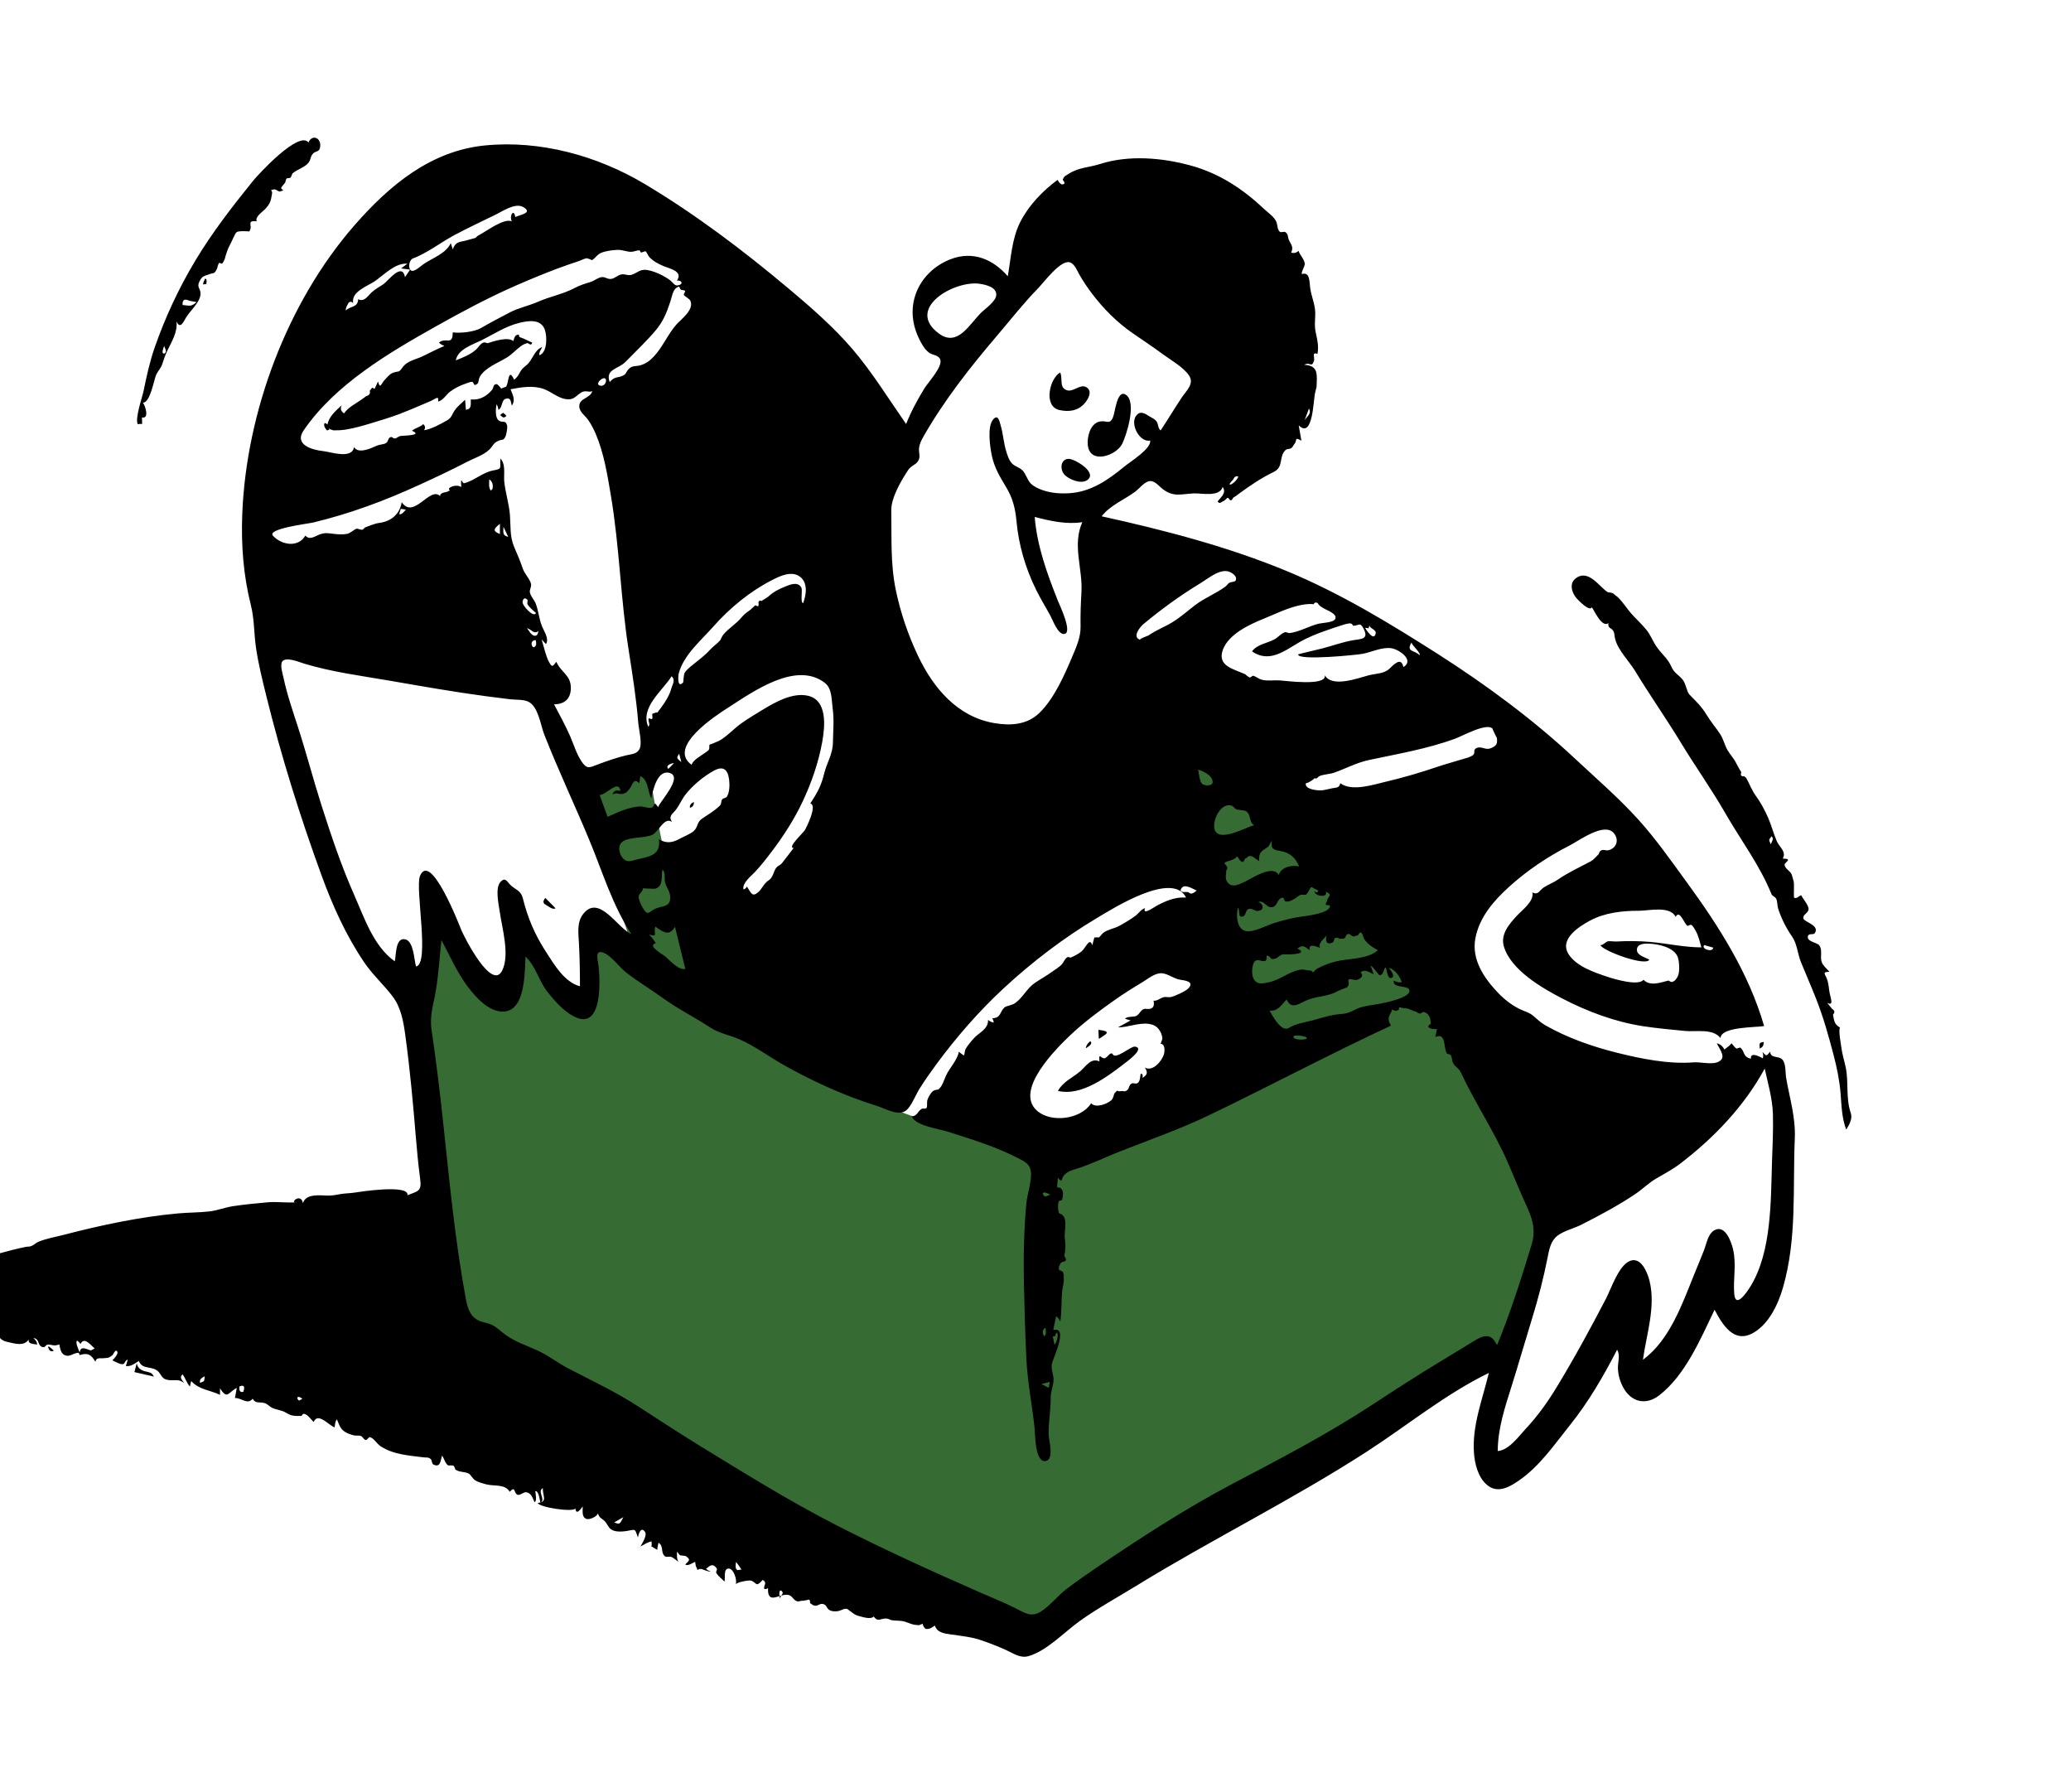 <svg width="720" height="623" viewBox="0 0 720 623" fill="none" xmlns="http://www.w3.org/2000/svg">
<path fill-rule="evenodd" clip-rule="evenodd" d="M142.839 341.574C146.639 370.446 150.439 399.318 154.24 428.191L157.308 451.506C157.696 454.448 157.33 460.252 158.806 462.885C159.327 463.814 160.697 464.256 161.705 464.803C165.172 466.689 168.64 468.575 172.108 470.461C201.44 486.414 230.773 502.367 260.104 518.32C288.254 533.63 316.405 548.941 344.555 564.25C347.468 565.835 352.18 569.969 355.325 568.88C358.314 567.845 361.369 565.291 364.083 563.681C369.293 560.588 374.502 557.496 379.712 554.402C411.235 535.688 442.758 516.973 474.282 498.259C487.288 490.538 500.293 482.817 513.3 475.095C516.858 472.982 520.417 470.87 523.976 468.757C525.837 467.652 526.078 467.691 526.811 465.816C529.55 458.804 530.818 450.773 532.756 443.498C534.892 435.481 537.028 427.464 539.163 419.447C540.115 415.869 539.669 415.408 538.115 411.954C535.042 405.119 531.968 398.285 528.895 391.451C522.073 376.281 515.252 361.112 508.429 345.942C505.671 339.808 499.026 335.492 494.242 330.98L419.964 260.926C418.077 259.146 416.19 257.367 414.304 255.587C413.993 266.282 411.907 277.779 414.967 288.11C419.989 305.065 425.01 322.02 430.03 338.975C432.458 347.171 434.884 355.365 437.311 363.56C437.762 365.083 440.507 371.12 439.774 372.46C439.367 373.202 435.899 373.953 435.148 374.242C431.922 375.485 428.695 376.729 425.468 377.973C416.479 381.437 407.489 384.902 398.5 388.366C390.414 391.482 382.329 394.598 374.243 397.714C371.501 398.771 368.281 400.727 365.386 400.564C362.795 400.418 359.85 399.12 357.343 398.466C352.937 397.316 348.529 396.166 344.123 395.016C335.466 392.757 326.809 390.499 318.152 388.24C308.413 385.698 300.189 378.235 291.86 372.71C277.543 363.214 263.227 353.719 248.911 344.223C245.634 342.049 245.622 340.809 244.316 336.84C241.381 327.92 238.445 319 235.51 310.08C233.943 305.318 232.016 300.535 230.832 295.659C228.88 287.612 227.722 279.281 226.175 271.145C225.709 268.69 225.243 266.235 224.777 263.78C218.781 266.245 212.786 268.71 206.789 271.175C205.921 271.532 201.686 272.597 201.31 273.472C201.071 274.026 202.331 276.536 202.511 277.076C207.482 291.991 212.453 306.906 217.425 321.821C218.989 326.513 220.552 331.204 222.116 335.896C218.38 329.947 214.643 323.998 210.905 318.049C207.97 328.054 205.033 338.059 202.097 348.064C195.157 339.952 188.217 331.84 181.276 323.728C178.874 331.84 176.472 339.952 174.069 348.064C166.596 338.059 159.122 328.054 151.648 318.049C150.76 323.27 149.871 328.491 148.982 333.712C148.714 335.288 148.767 339.809 147.732 341.057C146.879 342.084 144.424 341.574 142.839 341.574Z" fill="#366C34"/>
<path fill-rule="evenodd" clip-rule="evenodd" d="M616.048 403.984C615.628 417.575 615.919 435.218 608.577 447.167C607.392 449.096 603.378 455.103 602.929 449.818C602.49 444.63 603.75 439.492 602.502 434.243C601.834 431.435 599.588 425.301 595.748 427.837C593.791 429.131 593.276 432.323 592.51 434.338C591.378 437.319 590.109 440.253 588.917 443.211C584.753 453.539 580.438 465.863 571.182 472.698C572.394 463.792 575.695 454.283 573.476 445.281C572.72 442.214 570.428 436.611 566.482 438.409C562.637 440.16 560.145 447.975 558.33 451.455C552.828 462.007 547.201 472.359 541.007 482.516C537.891 487.625 534.526 492.294 530.45 496.664C527.901 499.398 524.723 504.018 520.705 504.425C520.705 496.635 523.235 489.109 525.546 481.773C528.031 473.885 530.296 465.93 532.735 458.027C534.851 451.172 536.588 444.369 537.996 437.339C538.58 434.432 539.041 431.421 541.488 429.543C543.687 427.856 547.16 427.053 549.612 425.813C556.051 422.554 562.672 419.038 568.653 414.988C571.109 413.325 573.223 411.177 575.795 409.685C578.725 407.986 581.46 406.556 584.171 404.485C595.867 395.548 606.411 384.554 613.516 371.468C614.669 376.726 616.197 381.863 616.366 387.282C616.538 392.839 616.221 398.431 616.048 403.984ZM519.787 466.454C517.917 463.254 515.067 464.564 512.555 466.107C508.659 468.501 504.752 470.878 500.835 473.242C492.865 478.052 485.042 483.114 477.255 488.221C461.404 498.615 445 507.122 428.288 515.921C412.137 524.423 396.623 534.541 381.49 544.768C377.853 547.226 374.241 549.742 370.749 552.407C367.649 554.774 365.17 558.096 361.907 560.203C358.508 562.397 356.172 560.617 352.922 558.999C348.857 556.976 344.621 555.281 340.466 553.456C323.698 546.092 306.883 538.448 290.572 530.09C274.359 521.783 258.998 512.211 243.463 502.705C236.065 498.177 228.793 493.363 221.495 488.669C213.729 483.675 205.689 479.933 197.543 475.687C193.938 473.807 190.745 471.256 187.043 469.548C183.152 467.752 179.04 466.464 175.555 463.874C173.993 462.713 172.675 461.325 170.889 460.503C169.423 459.829 167.759 459.715 166.311 458.999C163.366 457.542 162.523 454.585 161.953 451.51C158.284 431.768 156.334 411.479 154.208 391.517C153.013 380.292 151.68 369.11 150.029 357.944C149.284 352.91 150.782 349.009 151.568 344.112C152.486 338.392 152.848 332.553 153.463 326.794C156.366 332.24 158.875 337.956 162.568 342.926C165.289 346.589 169.939 351.783 174.951 351.66C182.741 351.47 182.385 337.935 182.698 332.562C186.247 335.771 187.323 340.997 190.268 344.724C192.957 348.126 196.617 352.347 200.746 353.871C209.441 357.079 208.604 340.729 208.126 336.093C207.886 333.767 206.59 330.087 209.666 331.148C212.498 332.124 215.254 336.173 217.635 338.03C221.75 341.24 226.264 343.909 230.486 346.973C235.724 350.776 241.376 353.524 246.716 357.066C250.056 359.282 253.7 359.779 257.341 361.408C262.676 363.795 267.388 367.353 272.466 370.215C282.521 375.879 293.676 380.959 304.675 384.374C308.234 385.479 312.976 388.594 315.675 385.393C317.338 383.424 318.43 380.415 319.841 378.207C321.626 375.411 323.521 372.69 325.49 370.023C332.487 360.548 340.252 351.6 348.876 343.608C358.909 334.311 369.879 325.945 381.614 318.976C386.656 315.982 407.708 302.563 412.336 312.007C408.533 311.767 405.237 313.176 401.985 314.941C401.192 315.371 397.099 318.332 398.057 315.723C396.867 315.948 395.825 317.519 394.925 318.217C393.369 319.424 391.009 320.818 389.207 321.817C387.426 322.804 385.226 323.046 383.602 324.243C383.01 324.681 382.65 325.39 382.085 325.863L380.464 325.876C380.222 326.785 379.979 327.693 379.736 328.603C378.82 325.628 377.513 329.497 375.983 330.753C375.063 331.509 373.606 332.286 372.523 332.774C371.713 333.138 371.588 332.291 370.802 332.935C370.104 333.507 369.658 334.767 368.907 335.484C367.986 336.362 366.806 337.044 365.779 337.794C363.81 339.23 361.728 340.357 359.734 341.718C357.052 343.55 355.645 346.7 353.041 348.615C351.807 349.522 349.89 349.628 349.222 350.209C347.548 351.668 348.1 353.877 344.977 353.975C345.261 354.435 345.432 354.935 345.49 355.475C344.746 355.345 344.085 355.032 343.506 354.537C343.635 357.692 340.572 358.819 338.736 360.762C337.678 361.881 336.359 363.456 335.612 364.803C335.488 365.029 335.251 366.827 335.2 366.852C334.917 366.989 333.191 365.454 333.354 365.582C332.873 368.498 330.088 371.254 328.868 373.953C328.226 375.375 327.573 377.661 326.307 378.661C325.963 378.933 324.904 378.649 324.028 379.594C323.386 380.287 322.645 381.568 322.384 382.487C322.211 383.101 322.42 384.689 322.17 385.057C321.712 385.731 320.999 385.054 320.281 385.552C318.955 386.472 318.922 387.909 316.981 388.099C318.319 391.39 326.394 392.405 329.329 393.341C337.629 395.987 346.336 398.63 354.095 402.683C356.102 403.731 358.001 404.595 358.356 407.01C358.852 410.37 357.161 414.838 356.839 418.232C355.965 427.398 355.786 436.834 355.969 446.038C356.142 454.757 356.421 463.558 356.822 472.266C357.193 480.34 358.801 488.254 359.668 496.271C359.906 498.472 359.747 508.394 363.482 507.895C366.6 507.478 364.631 500.7 364.573 498.757C364.442 494.457 365.336 490.067 365.298 485.729C365.281 483.643 366.181 481.846 366.267 479.851C366.353 477.879 365.385 476.32 365.675 474.276C365.954 472.315 371.678 461.032 366.181 462.354C366.503 460.741 366.784 459.115 367.21 457.526C367.797 458.061 368.271 458.687 368.629 459.4C369.118 455.935 368.955 452.476 369.258 449.009C369.394 447.438 370.023 445.717 369.808 444.134C369.849 443.477 369.767 442.833 369.562 442.202C369.224 441.84 368.805 441.649 368.307 441.63C368.046 440.763 367.978 440.525 368.443 439.674C368.642 439.097 369.038 438.737 369.63 438.594C370.757 438.458 370.886 437.802 370.016 436.625C370.47 434.302 370.528 432.835 370.201 430.517C369.925 428.569 370.938 424.798 369.906 423.064C368.701 421.036 368.102 423.003 367.877 420.193C367.829 419.598 367.791 418.359 368.027 417.766C368.286 417.12 369.063 417.384 369.163 417.155C369.838 415.593 369.883 412.519 367.494 412.786C367.588 411.67 367.681 410.555 367.774 409.439C369.5 411.452 368.897 409.749 369.875 408.63C371.194 407.123 372.483 406.863 374.367 406.267C379.389 404.68 384.227 402.293 389.134 400.356C399.525 396.253 410.109 392.591 420.196 387.743C441.411 377.546 462.205 366.478 483.55 356.55C482.025 353.683 482.973 353.544 484.088 350.852C485.575 351.899 485.262 351.169 486.321 351.105C486.225 350.207 486.5 349.936 487.147 350.292C487.662 350.452 488.19 350.508 488.731 350.461C490.053 350.691 491.132 351.427 492.333 351.707C492.727 352.002 493.161 352.222 493.633 352.371C494.057 352.273 494.419 352.06 494.719 351.732C496.663 352.098 497.318 353.581 497.404 355.729C497.418 356.103 496.289 356.486 496.613 356.988C497.177 357.866 498.697 357.657 499.567 357.769C499.376 358.68 499.186 359.591 498.996 360.502C502.812 358.719 501.816 364.302 502.973 366.136C503.296 366.648 504.014 366.239 504.388 366.832C504.875 367.606 504.729 368.702 505.144 369.473C506.084 371.216 507.024 371.004 507.96 373C512.852 383.424 519.36 393.134 524.055 403.781C526.291 408.849 528.308 414.003 530.642 419.026C532.79 423.649 534.017 427.58 532.486 432.628C528.935 444.339 525.138 456.263 520.485 467.576C520.253 467.202 520.02 466.828 519.787 466.454ZM272.111 553.87C271.778 554.444 271.445 555.019 271.112 555.594C270.372 551.282 272.343 553.282 272.111 553.87ZM256.45 545.797C255.382 545.473 255.843 543.707 255.878 542.952C256.553 543.805 257.215 544.673 257.777 545.61C257.334 545.672 256.892 545.735 256.45 545.797ZM213.525 529.223C214.646 528.586 215.453 528.128 216.724 527.406C215.432 529.957 215.432 529.957 213.525 529.223ZM145.996 304.572C144.283 308.831 149.506 335.126 144.644 335.985C143.946 333.677 143.859 327.322 140.972 326.563C137.39 325.622 137.743 332.164 137.254 334.187C129.901 329.004 126.634 318.996 123.121 311.064C118.643 300.954 115.12 290.438 111.755 279.904C108.878 270.897 106.498 261.732 103.591 252.74C101.764 247.092 99.795 241.431 98.567 235.61C98.3 234.345 97.25 231.138 98.142 229.936C99.439 228.188 104.106 230.19 105.61 230.649C115.366 233.623 125.486 234.903 135.509 236.631C146.646 238.549 157.757 240.533 168.961 242.02C171.761 242.392 174.562 242.744 177.364 243.086C179.182 243.309 181.934 243.086 183.66 243.912C187.155 245.582 187.899 251.975 189.197 255.291C194.039 267.663 199.738 279.645 204.837 291.905C209.43 302.949 212.912 314.7 219.514 324.756C214.59 322.545 208.35 310.854 202.848 317.592C200.482 320.49 201.079 324.308 201.268 327.775C201.542 332.789 201.627 337.839 201.627 342.86C196.243 341.443 192.625 335.251 189.798 330.865C185.937 324.875 183.505 319.229 181.795 312.362C181.054 309.388 179.091 309.314 177.346 307.534C176.225 306.391 175.661 304.849 174.053 306.513C172.032 308.604 173.377 314.395 173.726 316.865C174.554 322.74 177.273 331.783 174.631 337.304C171.064 344.755 161.507 326.007 160.387 323.299C159.818 321.921 149.649 295.488 145.996 304.572ZM139.319 176.881C139.921 176.975 140.523 177.068 141.125 177.161C140.64 177.595 139.63 179.117 138.805 178.715C138.977 178.104 139.148 177.493 139.319 176.881ZM171.214 169.948C171.026 170.158 170.836 170.367 170.647 170.577C169.784 169.484 170.09 167.89 170.09 166.625C171.231 167.324 171.51 168.721 171.214 169.948ZM173.792 182.08V185.654C171.401 184.605 171.354 184.063 173.792 182.08ZM176.696 186.625C175.021 186.159 174.82 185.783 175.056 183.175C175.75 184.636 176.207 185.599 176.696 186.625ZM186.339 213.094C185.636 214.924 181.532 210.563 181.683 209.258C181.826 208.013 182.457 207.641 183.326 208.442C183.614 208.707 183.187 209.665 183.37 209.998C184.033 211.201 185.367 212.186 186.339 213.094ZM186.384 224.12C185.356 226.72 183.523 222.625 186.21 222.513C186.386 223.036 186.444 223.571 186.384 224.12ZM184.39 220.019C183.992 219.481 183.605 218.936 183.229 218.381C184.613 218.664 185.712 220.707 187.172 219.344C186.999 221.422 185.541 221.48 184.39 220.019ZM94.906 186.238C92.681 183.777 107.192 182.05 108.942 181.628C121.646 178.559 133.64 174.118 145.518 168.669C151.184 166.07 156.822 163.44 162.355 160.558C164.745 159.315 168.02 158.26 170.016 156.393C171.44 155.06 171.383 154.052 173.235 153.258C174.807 152.585 174.885 153.22 175.605 152.003C176.038 151.273 176.527 148.598 176.274 147.806C175.584 145.646 174.565 147.397 173.134 145.909C172.103 144.836 172.353 141.784 172.634 140.52C172.999 141.122 173.209 141.776 173.265 142.48C174.818 141.704 174.192 139.041 175.89 138.605C177.68 138.146 177.495 139.558 177.962 141.002C179.314 138.99 178.23 137.274 177.498 135.31C181.219 134.604 185.218 133.92 188.906 135.174C191.573 136.08 193.857 138.309 196.673 138.74C199.431 139.161 199.961 137.836 201.994 136.492C203.644 135.401 205.062 136.686 205.911 135.861C205.388 138.644 200.885 138.263 201.439 141.74C201.689 143.305 203.582 144.711 204.444 145.928C205.525 147.457 206.388 149.146 207.125 150.869C209.991 157.567 211.216 165.341 212.419 172.505C215.386 190.187 215.762 208.219 218.553 225.958C219.883 234.407 221.217 242.862 221.908 251.394C222.081 253.527 223.367 258.366 222.315 260.418C221.425 262.151 219.445 262.156 217.708 262.575C214.308 263.394 211.115 264.506 207.853 265.738C204.93 266.842 204.08 267.52 202.203 264.733C200.388 262.037 199.49 258.823 198.191 255.867C196.537 252.1 194.538 248.466 192.619 244.833C196.389 244.833 198.558 242.772 198.458 238.892C198.349 234.594 194.86 233.574 193.422 230.042C192.023 231.883 191.905 231.935 190.908 230.187C189.768 228.189 188.998 224.533 188.301 222.267C188.8 222.806 189.298 223.346 189.797 223.884C191.055 222.131 189.085 219.366 188.426 217.714C187.409 215.164 187.229 212.407 186.264 209.864C185.738 208.476 184.519 207.383 184.221 205.935C184.021 204.966 184.82 204.043 184.631 203.059C184.301 201.346 182.388 199.508 181.793 197.766C180.877 195.085 179.884 192.726 178.748 190.114C177.211 186.58 177.569 182.871 177.288 179.11C176.996 175.209 175.763 171.478 175.327 167.595C175.026 164.912 175.969 161.534 173.965 159.385C173.73 162.957 174.741 162.902 171.428 163.544C167.657 164.275 164.921 167.122 161.355 167.971C160.62 168.146 160.084 164.893 160.371 169.331C158.661 168.051 155.01 169.64 156.372 170.399C155.34 171.518 153.307 170.744 152.967 172.42C149.459 168.965 143.833 180.725 139.656 174.59C138.966 178.748 135.994 181.206 132.005 181.756C129.999 182.032 128.763 182.709 126.982 183.318C126.621 183.441 126.488 183.967 126.061 184.109C125.407 184.325 124.448 183.673 123.977 183.8C123.019 184.058 121.953 185.336 120.615 185.589C119.08 185.881 117.407 185.747 115.871 185.567C113.951 185.341 113.106 185.111 111.225 185.752C109.534 186.328 107.723 187.944 106.153 186.185C103.688 190.506 97.809 189.45 94.906 186.238ZM208.893 134.091C207.027 133.865 208.323 132.239 209.187 131.751C211.535 130.426 210.908 134.336 208.893 134.091ZM105.576 149.598C116.527 133.593 135.259 122.597 151.741 113.344C160.743 108.29 169.932 103.392 179.385 99.255C184.085 97.2 188.839 95.224 193.638 93.418C196.2 92.453 198.794 91.576 201.389 90.704C202.107 90.463 203.412 89.723 204.163 89.795C204.034 89.782 206.03 90.332 205.638 90.505C206.924 89.938 207.535 88.459 209.047 87.868C210.747 87.203 212.911 86.927 214.731 86.868C216.342 86.814 217.736 87.488 219.27 87.541C220.278 87.575 221.135 87.09 222.122 87.018C222.628 86.983 222.583 87.748 222.887 87.793C223.019 87.812 224.365 87.301 224.377 87.31C224.868 87.628 225.302 88.873 225.744 89.359C227.014 90.752 228.879 91.723 230.572 92.457C232.634 93.349 237.662 94.246 235.331 97.548C236.987 97.307 237.757 98.822 235.685 99.206C234.562 99.414 234.082 98.373 233.249 97.662C231.323 96.023 226.648 93.69 223.874 93.796C222.313 93.855 221.107 95.055 219.668 95.49C218.252 95.919 217.55 95.254 216.307 95.36C214.855 95.482 213.919 96.728 212.535 96.949C211.238 97.157 210.516 96.261 209.357 96.324C207.98 96.397 206.646 97.609 205.331 98.017C203.239 98.664 201.703 99.105 199.661 100.178C195.704 102.259 191.284 103.049 187.206 104.84C183.945 106.272 180.248 107.026 177.231 108.609C173.875 110.369 170.505 112.122 167.219 114.034C164.846 115.415 160.02 115.89 157.403 115.539C157.366 120.421 154.994 116.999 152.603 119.137C153.169 119.642 153.811 120.014 154.528 120.251C151.937 121.3 149.543 122.604 147.033 123.809C144.439 125.055 141.672 125.329 139.968 127.685C138.398 129.857 138.93 128.737 136.588 129.592C135.513 129.984 134.579 131.182 133.804 131.985C132.473 133.368 132.179 135.461 131.419 132.62C131.197 132.966 130.324 135.172 130.154 135.228C129.202 134.204 129.065 135.418 128.533 135.852C128.813 136.795 128.413 137.413 127.332 137.706C126.785 138.118 126.231 138.522 125.671 138.917C123.64 140.344 121.055 141.568 119.625 143.694C118.57 143.064 118.179 141.976 118.822 140.866C116.806 142.748 114.401 144.681 113.856 147.578C113.605 147.333 113.313 147.156 112.982 147.047C112.163 147.607 113.229 149.275 113.748 149.65C116.011 148.759 113.183 149.082 114.703 149.226C115.137 149.266 115.582 149.595 116.06 149.601C117.462 149.619 118.779 149.551 120.169 149.335C123.235 148.856 126.247 147.964 129.215 147.071C132.447 146.097 135.68 145.125 138.84 143.931C141.443 142.948 144.002 141.852 146.561 140.76C147.583 140.324 148.604 139.882 149.627 139.448C151.57 138.626 152.595 137.274 152.324 139.59C153.872 139.329 155.213 137.113 156.402 136.209C158.074 134.937 159.954 133.989 161.935 133.34C162.737 133.077 163.327 132.743 164.156 132.741C164.563 132.74 164.807 133.902 165.063 133.838C166.841 133.402 166.03 132.404 166.829 130.967C168.577 127.825 173.286 126.087 176.178 124.303C178.013 123.169 179.316 121.645 181.01 120.39C181.803 119.804 182.379 119.544 183.209 119.296C183.845 119.105 184.625 120.585 185.038 119.098C183.558 118.486 182.339 117.73 180.916 117.283C179.909 116.966 181.117 115.882 179.522 116.527C178.881 116.787 178.661 118.043 178.425 118.568C176.644 116.956 171.634 118.627 169.52 119.302C169.374 119.348 168.722 118.999 168.414 119.02C167.194 119.103 166.344 120.767 165.541 121.484C163.405 123.389 161.089 124.186 158.459 125.274C159.159 121.4 164.302 119.813 167.304 118.33C171.692 116.161 175.778 113.392 180.583 112.226C183.783 111.448 188.023 110.822 189.405 114.591C190.232 116.85 190.336 122.463 187.538 123.505C187.242 122.451 188.189 121.549 188.474 120.634C185.688 121.712 185.229 125.102 183.113 126.871C181.924 127.865 181.499 128.183 180.924 129.144C180.353 130.098 180.079 130.988 178.741 132.003C176.554 127.297 176.924 133.743 175.815 134.551C176.261 134.226 174.008 135.176 174.277 135.075C174.172 135.114 173.191 133.503 172.554 133.537C171.395 133.599 171.618 134.891 171.06 135.542C169.168 137.743 166.723 139.187 163.677 138.841C163.606 140.407 164.083 142.279 161.972 142.422L161.695 138.949C160.546 140.127 159.033 141.245 158.098 142.609C157.033 144.161 157.147 145.116 155.381 146.151C153.536 147.232 149.611 149.362 147.415 149.546C147.958 148.766 147.862 148.061 147.129 147.433C146.024 148.587 144.394 148.7 143.218 149.742C147.299 151.469 140.083 151.38 139.168 151.575C138.555 151.707 138.02 152.272 137.4 152.399C136.576 152.569 136.469 151.691 135.76 151.969C134.722 152.377 135.143 153.526 134.057 154.104C133.277 154.519 131.955 154.513 131.074 154.907C128.977 155.848 124.51 157.932 123.092 155.405C122.374 159.741 115.038 157.102 112.323 156.81C108.604 156.41 102.126 154.641 105.576 149.598ZM121.196 105.227C121.722 104.772 122.249 104.805 122.776 105.328C122.042 101.403 127.716 99.498 130.191 97.829C133.474 95.616 137.339 91.323 141.635 91.662C140.902 92.212 140.171 92.762 139.439 93.312C140.484 93.45 141.529 93.587 142.572 93.724C141.983 94.6 141.394 95.475 140.804 96.35C139.84 90.967 134.809 97.763 133.353 98.754C131.887 99.751 130.425 100.494 129.122 101.71C127.831 102.915 126.666 105.084 124.532 104C124.337 107.074 121.897 106.24 120.21 107.943C120.14 106.875 120.744 106.12 121.196 105.227ZM143.485 89.88C148.678 87.91 153.199 84.267 158.093 81.664C162.767 79.178 167.536 76.946 172.287 74.626C174.698 73.449 179.113 70.406 181.869 71.957C185.587 74.051 180.468 74.727 179.139 75.452C178.647 72.227 176.925 75.149 177.954 76.943C175.117 75.702 168.929 80.558 166.222 81.897C165.61 82.201 165.884 82.376 165.188 82.733C165.016 82.82 163.24 83.23 162.732 83.403C160.184 84.267 158.504 83.581 157.407 86.696C157.177 85.963 156.947 85.229 156.717 84.495C155.122 88.123 150.273 89.712 147.173 91.857C146.373 92.41 144.091 94.556 143.077 94.112C141.666 93.494 142.233 90.355 143.485 89.88ZM237.166 100.82C239.358 100.967 237.244 102.003 237.847 102.687C237.779 102.61 239.167 103.81 238.985 103.481C239.23 103.924 239.819 103.907 240.12 104.808C241.157 107.904 236.629 111.104 235.102 112.861C232.132 116.278 230.416 120.606 227.322 123.914C225.925 125.408 224.534 126.44 222.597 126.997C221.242 127.388 219.807 126.97 218.561 128.29C217.558 129.354 217.785 129.958 216.676 130.524C214.722 131.521 213.862 130.646 211.961 132.801C210.325 128.295 215.025 128.303 217.478 125.785C220.864 122.309 224.574 118.802 227.749 115.083C230.569 111.779 231.699 108.883 233.038 104.869C233.46 103.603 233.92 100.89 235.083 100.096C236.895 98.859 235.808 100.728 237.166 100.82ZM247.948 217.86C253.698 211.344 260.831 205.494 268.564 201.569C271.327 200.166 275.262 198.324 278.126 200.485C280.935 202.602 280.33 206.826 279.198 209.699C278.113 209.267 279.137 205.229 278.574 204.232C277.346 202.054 274.695 203.21 272.892 203.94C270.78 204.795 268.895 205.74 267.222 207.291C266.543 207.92 265.243 208.484 264.808 208.916C264.155 208.641 263.77 208.842 263.654 209.517C263.789 209.93 263.773 210.337 263.605 210.738C263.51 210.866 262.66 210.343 262.54 210.448C261.989 210.926 261.473 211.488 260.931 211.931C259.842 212.823 258.917 213.245 257.915 214.488C255.98 216.89 253.421 218.297 251.478 220.585C251.039 221.103 250.513 222.429 250.414 222.545C249.432 223.707 247.975 224.626 246.867 225.856C244.95 227.98 242.904 229.406 240.693 231.228C239.741 232.012 238.631 232.856 237.997 233.947C237.709 234.444 237.546 237.169 237.536 237.181C235.367 239.588 235.789 234.749 235.953 234.142C237.714 227.613 243.667 222.711 247.948 217.86ZM236.111 262.011C236.381 263.036 236.603 263.884 236.877 264.925C235.158 263.496 235.158 263.496 236.111 262.011ZM234.254 265.369C233.623 266.014 232.987 266.655 232.348 267.292C230.941 265.785 234.512 265.111 234.254 265.369ZM233.361 239.442C232.689 242.198 230.226 245.539 228.534 247.715C228.72 247.475 227.089 247.958 226.903 248.067C226.3 248.421 227.744 250.713 225.655 249.689C224.913 250.114 226.373 251.845 225.366 252.62C222.454 245.899 230.404 240.076 233.482 235.087C234.988 236.487 233.739 237.896 233.361 239.442ZM214.449 275.778C216.572 276.332 217.677 275.984 219.11 273.871C219.972 272.603 220.286 270.356 222.257 272.254L222.605 269.813C225.418 270.982 225.181 275.207 226.411 277.548C227.009 274.899 228.425 267.5 232.763 268.687C237.633 270.02 229.528 278.503 228.775 280.582C227.12 277.979 227.771 280.4 226.508 280.766C225.425 281.082 223.732 280.274 222.416 280.347C218.41 280.568 214.891 282.393 211.233 283.938C210.306 281.408 209.38 278.878 208.454 276.348C210.608 276.516 215.062 270.708 215.695 274.929C214.097 274.648 213.647 274.719 212.869 276.192C213.366 275.937 213.893 275.799 214.449 275.778ZM223.441 308.803C223.434 308.783 227.584 309.042 227.954 308.905C230.793 307.855 229.744 304.592 230.324 302.286C231.495 303.376 230.874 305.366 231.235 306.777C231.659 308.435 232.886 309.848 232.999 311.621C233.258 315.628 230.013 314.739 227.553 316.035C225.451 317.143 225.217 318.537 223.442 315.551C222.962 314.743 221.929 312.638 222.034 311.604C222.138 310.58 223.739 309.729 223.441 308.803ZM226.785 326.14L225.637 324.838C229.056 325.898 227.04 324.304 227.826 322.125C230.451 323.895 232.591 325.714 234.668 322.17L238.255 336.828C235.845 337.403 232.737 333.631 231.084 332.336C230.129 331.587 224.832 328.703 228.013 327.863C227.603 327.289 227.194 326.714 226.785 326.14ZM250.203 280.111C248.211 282.03 246.205 283.104 244.037 284.612C242.135 285.935 242.79 287.455 241.141 288.931C240.046 289.913 237.48 290.912 236.127 291.661C233.718 292.994 231.56 293.248 229.081 291.756C229.756 297.257 226.037 297.687 221.407 298.777C219.2 299.297 217.893 300.091 216.302 298.043C215.212 296.641 214.785 294.103 216.141 292.82C218.294 290.782 224.031 291.486 226.793 290.204C228.89 289.232 231.026 283.756 233.612 285.749C232.277 283.595 233.832 283.015 234.992 281.479C236.263 279.796 237.043 277.828 238.358 276.159C240.857 272.985 244.693 269.793 248.241 267.88C251.363 266.197 253.002 267.388 253.47 270.923C253.705 272.701 253.696 275.348 252.714 276.925C252.401 277.428 251.367 277.434 251.054 277.906C250.509 278.731 251.009 279.334 250.203 280.111ZM286.841 237.448C289.332 239.401 289.089 243.506 289.482 246.301C290.035 250.241 289.634 254.054 289.575 258.067C289.512 262.271 287.476 265.01 286.517 268.951C285.452 273.334 284.077 275.656 281.688 279.335C284.279 279.748 280.423 287.587 279.787 288.602C279.096 289.703 273.53 294.78 275.917 294.78C274.6 296.539 273.167 298.343 271.855 300.053C271.338 300.727 270.433 300.991 270.026 301.467C269.197 302.433 269.147 303.294 268.553 304.422C267.653 306.133 267.356 305.676 266.172 306.917C265.354 307.774 264.818 308.906 264.015 309.728C261.426 312.375 261.096 310.206 259.649 308.168C259.428 308.714 259.034 309.056 258.468 309.195C258.014 306.888 261.134 304.557 262.446 303.156C264.594 300.858 266.558 298.327 268.457 295.815C272.525 290.432 276.181 284.713 279.065 278.587C282.134 272.067 284.585 265.011 285.858 257.899C286.829 252.478 287.751 243.178 280.6 241.799C275.399 240.796 269.666 243.997 265.378 246.589C262.765 248.168 260.138 249.737 257.649 251.513C254.947 253.439 252.612 256.164 249.68 257.71C251.284 256.865 245.991 259.408 246.802 258.693C246.422 259.027 246.75 260.048 246.499 260.509C246.172 261.109 245.037 261.701 244.528 262.089C243.182 263.112 241.033 264.16 240.421 265.85C231.888 259.683 248.857 248.736 253.207 245.947C261.836 240.417 276.849 229.612 286.841 237.448ZM309.858 177.473C309.777 173.033 313.347 166.971 315.758 163.35C316.937 161.577 318.822 161.648 319.513 159.557C319.911 158.353 319.389 157.091 319.507 155.883C319.667 154.248 320.367 152.937 321.174 151.532C328.472 138.831 337.338 127.59 346.782 116.509C351.438 111.046 355.853 105.373 360.875 100.242C362.973 98.099 368.611 90.394 371.837 91.164C373.545 91.572 374.538 94.213 375.31 95.56C376.584 97.789 377.987 99.876 379.536 101.925C383.626 107.335 388.343 112.084 393.914 115.918C397.393 118.314 400.907 120.643 404.309 123.154C407.109 125.22 411.343 127.582 413.343 130.483C415.343 133.385 412.406 135.842 410.8 138.251C408.305 141.998 406.01 145.88 403.504 149.623C402.509 148.898 402.766 147.425 402.084 146.496C401.478 145.673 400.622 145.338 399.786 144.829C398.184 143.857 396.611 142.667 395.164 144.297C392.631 147.149 396.114 153.891 399.868 153.151C400.31 155.966 392.814 160.602 390.935 162.151C385.17 166.903 379.222 171.035 371.606 171.465C368.524 171.638 365.317 171.402 362.388 170.357C360.985 169.856 359.434 169.169 358.359 168.078C357.071 166.772 356.743 164.828 355.493 163.535C354.41 162.414 352.922 162.241 351.839 161.115C350.755 159.988 350.219 158.208 349.78 156.749C348.92 153.898 348.757 150.89 347.931 148.033C347.434 146.314 347.025 144.016 345.404 145.667C343.048 148.067 344.231 155.612 344.834 158.486C345.697 162.588 347.719 165.894 349.837 169.423C352.133 173.251 352.981 176.802 353.393 181.231C354.163 189.522 356.512 197.478 360.167 204.938C361.705 208.079 363.548 211.033 365.208 214.101C365.984 215.533 367.723 220.418 369.833 220.392C373.204 220.35 368.402 210.391 367.736 208.719C364.043 199.459 360.515 189.727 359.724 179.7C365.018 181.082 370.788 182.393 376.27 181.517C372.732 189.533 376.428 197.515 375.976 205.766C375.75 209.904 375.587 213.722 375.671 217.848C375.745 221.465 374.132 225.082 372.738 228.353C369.969 234.85 366.483 242.865 361.341 247.842C357.041 252.002 351.29 252.328 345.673 251.369C332.894 249.189 324.498 239.238 319.135 227.936C315.689 220.676 313.055 212.926 311.42 205.041C309.527 195.916 310.027 186.729 309.858 177.473ZM326.454 115.976C314.529 107.235 331.858 97.309 340.678 98.661C342.747 98.977 346.554 99.843 346.36 102.579C346.202 104.814 342.521 107.306 341.107 108.686C337.077 112.624 332.975 120.754 326.454 115.976ZM413.206 310.19C412.796 309.819 409.459 310.73 410.781 308.73C411.88 307.068 414.926 309.151 416.032 309.579C415.12 310.217 414.327 311.206 413.206 310.19ZM363.55 415.905C362.525 416.033 361.454 413.233 365.148 415.325C364.616 415.518 364.083 415.712 363.55 415.905ZM363.444 461.544C363.572 462.798 363.95 463.626 363.07 464.538C362.326 463.61 362.23 462.3 363.444 461.544ZM364.944 480.401C364.835 481.084 364.726 481.767 364.619 482.449C363.765 482.012 362.913 481.574 362.06 481.136C363.021 480.891 363.983 480.646 364.944 480.401ZM365.988 464.5C367.26 464.981 366.668 463.441 367.592 463.224C367.922 464.828 367.515 466.201 366.606 467.525C366.519 467.211 366.053 464.523 365.988 464.5ZM398.487 350.709C396.703 350.478 396.433 352.388 395.103 353.129C394.245 353.607 391.631 353.248 391.143 354.164C391.787 354.352 392.432 354.541 393.076 354.729C391.601 355.534 390.127 356.339 388.653 357.144C392.199 357.144 395.894 355.428 399.415 355.932C400.904 356.145 401.996 356.655 402.929 357.881C403.496 358.626 403.994 359.824 404.086 360.736C404.184 361.722 403.425 362.404 403.56 362.874C405.147 362.918 404.959 365.555 404.603 366.63C403.83 368.961 400.761 372.61 398.01 371.132C399.161 372.786 398.868 373.731 397.166 374.69C397.321 374.143 397.434 373.187 396.565 373.282C396.341 374.199 396.427 375.652 395.688 376.343C394.861 377.117 394.122 376.213 393.331 376.716C392.393 377.313 392.675 378.25 391.938 378.897C390.962 379.752 390.823 379.144 389.657 379.311C387.891 379.564 389.018 378.453 387.604 379.901C387.115 380.401 387.197 381.701 386.404 382.433C384.881 383.837 380.817 385.301 379.358 383.5C375.85 389.132 365.335 390.483 360.441 386.037C352.635 378.947 367.19 364.526 371.995 359.956C376.818 355.369 382.175 351.407 387.596 347.583C390.676 345.411 393.836 343.439 397.064 341.503C399.054 340.308 401.554 338.127 404.001 338.336C406.195 338.525 408.069 340.249 410.38 340.591C412.05 340.837 415.296 341.245 413.188 343.54C412.202 344.613 408.331 346.347 407.013 346.608C406.239 346.761 405.423 346.468 404.656 346.627C403.357 346.897 402.465 348.007 401.051 347.866C401.499 349.991 400.682 350.991 398.487 350.709ZM421.589 271.836C421.59 273.498 418.595 273.084 417.97 272.519C416.94 271.59 416.904 268.813 416.522 267.55C418.263 267.993 421.587 269.617 421.589 271.836ZM397.463 217.001C403.754 211.763 410.369 206.96 417.361 202.731C419.865 201.216 423.4 198.161 426.511 198.543C427.815 198.703 430.512 200.221 429.53 201.895C429.346 202.208 427.894 202.333 427.446 202.561C426.938 202.818 426.539 203.527 426.067 203.877C422.8 206.305 418.874 207.797 415.597 210.283C412.903 212.325 410.391 214.609 407.491 216.361C404.709 218.041 401.803 219.105 399.162 220.966C399.214 220.928 395.726 222.199 396.41 222.43C393.349 221.392 396.582 217.735 397.463 217.001ZM439.406 215.05C443.144 213.541 446.8 211.71 450.713 210.696C452.665 210.19 454.669 209.809 456.691 210.037C457.034 209.428 457.491 209.293 458.063 209.633C458.509 210.328 459.097 210.861 459.827 211.233C460.942 212.101 465.046 213.236 464.226 215.153C463.684 216.421 459.569 216.526 458.439 216.811C455.035 217.67 451.861 219.602 448.354 220.077C448.025 220.121 446.951 219.717 446.939 219.72C445.57 220.022 444.431 221.461 443.256 222.15C440.725 223.634 437.09 223.883 435.273 226.444C441.157 230.484 446.262 226.477 451.435 223.426C454.534 221.599 457.86 220.281 461.247 219.11C463.017 218.498 464.802 217.862 466.596 217.325C467.339 217.051 468.102 216.854 468.885 216.733C469.614 216.586 470.135 216.855 470.45 217.539C472.618 217.466 472.804 216.088 474.109 218.659C475.949 222.283 473.134 222.099 470.488 222.544C466.819 223.161 463.087 224.55 459.472 225.47C458.638 225.683 451.326 227.4 451.317 227.461C450.986 229.799 471.971 227.634 473.773 227.283C476.952 226.664 480.362 224.904 483.653 225.328C486.18 225.654 491.937 229.41 487.906 231.905C487.112 228.056 484.388 231.235 482.966 232.533C481.071 234.262 478.356 234.096 475.758 234.773C472.204 235.698 463.106 239.168 460.582 234.744C461.381 238.621 446.879 236.651 444.885 236.523C442.941 236.397 440.432 236.816 438.554 236.254C437.328 235.889 436.647 235.081 435.494 234.9C435.211 235.208 434.872 235.418 434.478 235.529C433.894 235.23 433.366 234.849 432.895 234.387C429.012 232.579 423.002 231.579 425.161 225.819C427.196 220.387 434.47 217.044 439.406 215.05ZM475.809 218.407C475.906 218.069 476.003 217.731 476.099 217.392C476.111 218.429 478.553 218.872 478.272 220.216C477.646 223.193 474.827 218.72 474.586 218.233C474.994 218.291 475.401 218.349 475.809 218.407ZM490.721 223.352C491.004 224.572 494.252 227.167 493.447 227.766C492.167 226.003 488.627 226.803 490.721 223.352ZM435.934 334.6C437.123 332.211 440.718 336.279 440.339 332.2C442.293 332.38 441.073 333.886 443.415 333.224C444.293 332.976 444.886 331.99 445.956 331.763C446.241 331.702 447.474 331.801 447.899 331.788C449.307 331.745 454.828 331.586 451.028 329.714C453.155 328.29 453.417 329.012 455.336 330.318C454.844 327.62 457.668 329.151 458.983 329.488C458.045 327.949 460.373 326.312 461.128 325.272C460.857 326.874 461 328.668 463.288 327.643C463.858 327.388 463.73 326.256 464.183 326.071C465.011 325.733 465.474 326.348 465.771 326.314C466.063 326.28 466.679 326.447 467.293 326.212C468.091 325.908 467.706 324.823 468.718 324.661C469.377 324.557 469.859 325.538 470.663 325.546C471.077 325.55 471.766 325.125 472.08 325.148C472.135 325.152 472.528 324.192 473.011 324.168C473.718 324.133 474.005 326.05 474.263 326.422C475.499 328.199 477.143 329.357 479.04 330.305C475.609 333.491 468.689 333.154 464.375 334.228C462.038 334.81 460.045 335.65 457.907 336.732C457.391 337.072 456.947 337.489 456.575 337.983C456.273 337.779 455.969 337.575 455.666 337.372C454.495 337.445 453.387 336.858 452.068 337.083C447.994 337.779 444.805 340.871 440.665 341.559C438.804 341.869 437.276 342.302 436.064 340.668C435.001 339.235 435.177 336.123 435.934 334.6ZM430.349 315.559C431.272 316.35 430.161 318.924 431.949 318.645C433.217 318.446 432.964 316.453 433.96 316.03C435.269 315.476 436.058 316.791 437.288 316.669C439.581 316.441 439.45 314.413 437.513 313.522C439.527 312.983 440.172 315.396 441.955 315.374C444.298 315.345 443.739 312.546 445.732 312.082C446.595 311.881 446.307 313.165 446.867 313.325C447.988 313.644 448.768 313.096 449.76 312.614C450.647 312.183 451.279 311.351 452.249 311.069C452.69 310.94 453.811 311.176 454.134 310.937C454.787 310.455 455.372 308.578 456.014 308.329C455.883 308.38 457.989 309.449 458.29 309.549C458.106 310.342 457.677 310.436 457.004 309.833C457.004 311.621 461.912 312.178 460.905 309.968C463.559 311.081 461.582 311.654 461.317 313.207C461.212 313.832 460.853 313.815 460.96 314.475C461.008 314.779 462.399 314.517 462.382 314.932C462.265 317.601 453.865 318.422 452.274 318.658C448.98 319.145 445.862 319.965 442.686 320.975C440.322 321.727 436.246 323.881 433.73 323.747C430.111 323.555 429.639 318.772 430.349 315.559ZM422.263 288.317C421.381 285.347 424.212 279.213 427.898 279.98C428.805 280.168 429.028 280.929 429.731 281.266C430.713 281.738 432.31 281.49 433.161 281.978C435.069 283.072 434.108 285.86 436.02 286.867C433.001 287.609 423.666 293.037 422.263 288.317ZM425.757 299.856C427.058 299.147 429.166 299.057 430.053 297.695C430.495 298.004 431.33 299.886 432.122 299.598C432.492 299.464 432.874 298.444 432.847 298.445C433.553 298.425 433.693 297.457 434.772 297.566C435.761 297.666 436.87 298.872 437.751 299.321C437.6 296.333 438.356 296.047 440.748 294.447C441.272 294.097 441.71 292.781 442.194 292.249C441.731 295.385 442.898 295.402 445.37 295.873C448.469 296.464 450.4 298.15 451.642 301.183C449.001 300.661 445.594 301.289 444.553 304.165C442.445 300.264 434.785 305.647 432.307 306.749C430.467 307.568 428.328 308.668 426.785 306.76C425.699 305.417 426.322 303.801 426.345 302.608C426.351 302.233 426.733 302.211 426.698 301.653C426.653 300.941 425.738 300.656 425.757 299.856ZM453.953 361.199C453.255 361.467 449.665 361.617 449.642 360.412C449.623 359.348 455.978 360.42 453.953 361.199ZM448.121 357.302C445.405 358.998 442.366 353.021 441.368 351.3C444.217 351.669 445.608 349.255 447.286 347.42C448.883 350.964 451.308 349.091 453.858 347.908C456.866 346.512 460.162 346.501 463.243 345.381C464.205 345.031 465.092 344.511 466.03 344.111C466.786 343.825 467.54 343.531 468.29 343.23C468.822 342.744 469.012 342.144 468.857 341.434C468.605 340.836 468.777 340.459 469.373 340.304C470.083 340.518 470.807 340.643 471.547 340.676C472.734 340.437 474.441 339.303 473.007 338.079C474.543 336.666 476.081 338.071 477.56 338.69C477.209 337.675 476.859 336.66 476.507 335.646C477.241 335.961 479.419 339.044 479.641 339.027C481.049 338.92 480.902 337.006 481.711 336.234C482.178 336.817 482.312 341.166 484.147 339.701C484.932 339.075 483.242 336.941 482.826 336.455C484.925 336.935 486.758 339.474 487.326 341.446C486.329 341.592 485.407 341.389 484.561 340.836C484.02 343.581 489.036 342.469 489.848 343.903C491.438 346.71 481.094 348.66 479.746 348.921C477.049 349.442 473.866 349.636 471.394 350.847C469.025 352.006 468.464 352.338 465.697 352.555C462.538 352.803 459.456 353.858 456.4 354.679C453.747 355.391 450.473 355.834 448.121 357.302ZM505.858 256.802C508.352 255.893 516.754 251.174 518.893 253.273C518.667 253.05 520.435 256.751 520.417 256.518C520.569 258.443 520.522 259.218 518.183 260.14C516.508 260.8 515.049 259.397 513.542 259.954C511.887 260.567 513.045 261.651 512.193 262.407C511.259 263.237 509.459 263.596 508.297 263.959C505.452 264.849 502.586 265.593 499.755 266.552C493.995 268.503 487.895 270.318 481.976 271.698C477.552 272.729 470.044 275.292 465.968 272.265C465.57 273.986 464.598 273.75 463.248 274.001C462.189 274.197 460.273 274.729 459.332 274.756C457.764 274.803 453.407 274.386 454.007 272.16C453.842 272.773 457.396 270.674 456.781 270.543C458.29 270.865 457.801 270.095 459.038 269.667C460.653 269.108 462.341 269.138 463.99 268.546C468.147 267.053 471.633 265.116 476.021 264.181C486.042 262.045 496.189 260.327 505.858 256.802ZM104.108 486.851C103.296 486.873 102.664 484.536 105.135 486.205C104.793 486.421 104.451 486.636 104.108 486.851ZM84.593 483.827C83.489 484.114 83.048 483.489 83.273 481.955C84.813 481.338 85.253 481.962 84.593 483.827ZM69.527 480.697C69.245 479.329 70.246 479.021 71.153 478.407C71.061 480.219 71.061 480.219 69.527 480.697ZM31.62 469.442C30.093 469.102 28.058 467.589 27.708 470.129C27.453 469.541 26.149 466.775 26.709 466.135C27.001 465.8 28.108 467.349 27.99 467.196C29.326 464.457 31.63 467.762 32.918 468.74C32.486 468.974 32.052 469.209 31.62 469.442ZM428.66 166.787C429.187 165.658 429.809 165.3 430.523 165.713C429.401 168.354 425.599 169.786 428.66 166.787ZM455.078 141.994C456.019 143.783 454.603 144.539 453.591 146.026C454.183 144.422 454.593 143.311 455.078 141.994ZM569.893 316.6C573.29 316.599 580.526 314.782 582.574 318.716C583.93 316.043 585.471 321.055 586.647 321.859C586.779 321.95 587.626 321.294 588.02 321.536C588.614 321.9 589.127 322.892 589.467 323.482C590.493 325.26 590.934 327.374 591.503 329.33C585.57 329.33 579.486 327.931 573.558 327.423C569.667 327.088 565.852 327.079 561.956 327.291C561.181 327.333 559.644 327.075 558.982 327.222C558.309 327.372 557.089 328.76 556.348 328.537C557.5 330.728 572.258 336.033 573.384 333.606C572.049 332.789 569.087 332.161 569.089 330.185C569.091 327.971 571.869 327.975 573.34 328.04C576.559 328.183 581.95 329.268 583.27 332.659C583.835 334.112 584.009 337.773 583.388 339.176C582.987 340.082 582.307 341.172 581.231 341.356C580.79 341.431 580.154 340.836 580.087 340.851C577.878 341.326 573.79 343.122 571.382 340.589C569.645 342.866 561.278 340.379 558.716 339.52C554.237 338.018 548.068 335.955 545.347 331.72C542.031 326.559 548.774 322.198 552.646 320.1C557.938 317.233 563.985 316.602 569.893 316.6ZM592.5 328.532C593.542 328.83 594.583 329.128 595.624 329.426C595.345 331.276 591.237 329.812 592.5 328.532ZM623.978 395.762C624.298 388.352 622.183 381.826 620.962 374.659C620.659 372.882 620.968 369.776 619.636 368.315C618.363 366.918 615.523 368.054 615.41 365.585C614.157 367.071 614.283 367.382 612.739 365.672C613.021 366.405 613.061 367.151 612.861 367.91C611.903 367.354 608.429 365.506 608.721 368.033C605.865 367.393 606.692 365.583 605.062 364.201C604.831 364.005 603.901 364.702 603.539 364.405C602.884 363.867 602.559 363.379 602.007 362.686C601.304 363.546 600.348 364.167 599.49 364.847C598.991 363.746 598.02 362.938 596.852 362.671C597.944 364.984 600.642 367.981 596.941 369.297C594.732 370.083 591.113 369.12 588.773 369.303C580.101 369.984 570.602 368.069 562.217 365.976C553.603 363.827 544.892 360.792 537.145 356.356C535.494 355.41 534.454 354.291 533.031 353.118C531.649 351.977 530.644 351.797 528.983 351.068C525.992 349.756 523.256 347.651 520.981 345.305C516.089 340.26 511.544 333.662 512.906 326.276C514.264 318.915 519.26 313.162 524.605 308.314C530.917 302.589 538.045 297.808 545.609 293.954C548.992 292.232 557.643 285.76 560.985 289.547C563.121 291.966 561.92 295.052 559.002 295.59C558.282 295.723 557.53 295.234 556.802 295.569C555.753 296.053 556.122 296.624 555.689 297.027C554.937 297.727 554.138 298.819 553.014 299.426C549.093 301.544 545.302 303.222 541.553 305.802C539.825 306.99 538.162 307.501 536.639 308.539C535.124 309.57 534.78 311.276 532.742 310.224C533.468 313.225 529.112 316.439 527.404 318.278C524.759 321.125 521.588 324.759 522.822 328.972C525.238 337.219 536.154 343.482 543.139 347.107C551.856 351.63 561.47 355.231 571.176 356.721C576.001 357.462 580.989 357.92 585.85 358.389C589.635 358.755 595.444 357.416 598.168 360.869C598.252 356.842 610.667 357.198 613.31 356.682C608.012 338.337 597.609 322.026 586.488 306.787C581.029 299.306 575.669 291.613 569.448 284.755C562.636 277.247 554.854 270.538 547.461 263.63C532.959 250.08 516.557 237.988 499.867 227.335C483.216 216.708 465.971 206.248 447.728 198.671C426.893 190.017 404.957 184.325 382.997 179.477C385.976 175.632 390.821 173.756 394.636 170.943C395.971 169.958 397.776 167.595 399.511 167.272C401.389 166.921 402.868 168.969 404.206 169.997C408.044 172.946 410.698 171.694 415.095 171.516C417.725 171.41 423.955 172.893 425.064 169.289C426.539 171.278 424.4 172.873 423.305 174.332C424.102 175.458 424.744 174.289 425.531 174.113C425.774 173.91 426.016 173.705 426.258 173.502C426.649 172.929 427.002 172.926 427.315 173.49C427.784 174.206 428.256 174.048 428.732 173.015C428.863 172.932 428.992 172.849 429.123 172.766C429.691 172.459 430.24 171.974 430.768 171.592C434.764 168.7 438.324 166.237 442.734 164.106C446.437 162.319 444.446 158.898 446.887 156.482C447.44 155.935 448.37 156.209 448.961 155.746C449.539 155.291 449.626 154.775 450.048 154.288C451.063 153.116 449.855 151.755 452.443 153.19L451.509 147.868C456.584 152.855 456.564 138.503 457.257 136.38C457.166 136.66 457.713 134.487 457.712 134.506C457.861 130.199 458.442 127.078 453.463 126.828C455.348 125.626 455.924 127.972 456.795 125.544C457.23 124.327 455.87 122.236 458.038 123.02C458.495 120.434 458.044 118.341 457.475 115.828C456.892 113.256 457.235 111.539 457.261 108.967C457.291 106.049 455.943 103.117 455.511 100.243C455.173 97.993 455.521 94.444 452.65 95.271C452.246 94.631 453.664 92.662 453.607 91.688C453.517 90.176 451.897 88.64 451.438 87.188C450.763 87.894 449.812 88.129 448.893 87.81C449.756 85.837 448.946 85.174 448.121 83.473C447.647 82.499 447.933 81.424 446.92 80.725C446.34 80.324 445.35 80.999 444.895 80.53C443.92 79.524 444.28 78.189 443.609 76.864C442.767 75.202 440.845 73.932 439.52 72.684C432.072 65.672 423.983 60.312 414.075 57.572C404.081 54.807 392.429 53.817 382.468 57.006C378.486 58.28 374.952 58.149 371.368 60.529C370.206 61.302 370.081 61.095 369.491 62.382C369.355 62.682 370.592 63.481 369.835 63.972C369.011 64.505 368.102 63.421 367.683 62.522C362.499 66.323 357.641 71.391 354.689 77.201C351.755 82.975 351.485 89.759 350.365 96.033C345.198 90.053 338.209 87.186 330.61 90.061C323.987 92.566 318.854 98.073 317.559 105.206C316.768 109.555 317.632 113.959 319.582 117.883C320.425 119.578 321.446 121.455 322.996 122.597C324.222 123.499 326.322 123.372 326.899 124.999C327.784 127.492 322.673 132.876 321.346 135.058C318.947 139.007 316.716 143.085 315.019 147.398C308.932 138.688 303.105 129.175 296.184 121.145C289.652 113.565 281.866 106.767 274.229 100.36C258.378 87.063 241.896 74.57 224.165 63.977C207.656 54.113 187.713 48.636 168.472 50.573C149.672 52.465 135.279 64.51 123.167 78.402C99.878 105.112 85.615 143.182 84.222 178.738C83.803 189.419 84.606 199.961 87.21 210.32C88.451 215.253 88.27 220.105 88.991 225.101C89.805 230.737 91.212 236.353 92.572 241.874C97.755 262.906 104.358 283.922 111.768 304.257C115.62 314.832 120.282 325.17 126.588 334.495C129.5 338.802 133.273 342.172 136.408 346.262C139.448 350.229 140.251 355.097 140.92 359.965C142.523 371.635 143.587 383.355 144.551 395.094C144.96 400.069 145.438 405.001 146.088 409.941C146.655 414.248 145.229 414.037 141.652 415.499C142.377 411.629 125.287 414.262 123.674 414.527C121.918 414.814 120.058 414.818 118.675 415.046C117.129 415.301 115.615 415.67 113.834 415.618C111.217 415.542 106.315 414.865 105.316 418.25C104.628 414.325 100.084 418.617 103.446 417.888C99.995 418.279 96.474 417.629 92.982 417.958C88.98 418.334 84.943 418.693 80.969 419.303C78.202 419.727 75.562 420.807 72.79 421.12C69.244 421.521 65.543 421.484 61.961 421.804C48.752 422.984 35.062 425.903 22.222 429.245C19.313 430.002 15.972 430.54 13.193 431.755C12.449 432.079 11.78 432.806 11.067 433.085C9.872 433.552 10.036 433.229 8.975 433.444C2.617 434.731 -3.941 436.834 -10.298 438.484C-13.824 439.399 -19.559 440.225 -22.435 442.718C-23.725 443.834 -24.851 445.814 -22.785 447.083C-21.135 448.096 -18.779 446.479 -17.443 445.604C-18.633 448.746 -20.878 450.312 -19.665 453.886C-18.709 456.71 -16.548 460.191 -13.224 458.369C-12.779 459.418 -12.598 461.505 -11.288 461.89C-10.11 462.236 -9.257 460.724 -8.103 461.08C-7.69 461.208 -7.847 461.999 -7.477 462.205C-6.839 462.561 -6.193 462.712 -5.463 462.962C-4.835 463.178 -3.824 463.621 -3.169 463.668C-2.754 463.698 -1.774 462.978 -1.778 462.978C-0.823 463.125 -0.31 464.975 0.377 465.51C1.269 466.204 2.006 466.362 3.123 466.614C5.445 467.136 8.439 468.032 9.972 465.623C9.621 467.343 11.929 467.174 12.948 467.392C12.835 466.486 12.341 465.656 11.579 465.159C13.856 465.312 12.933 467.605 14.616 468.211C15.816 468.642 15.68 467.546 16.597 467.425C17.806 467.265 18.724 468.154 20.612 467.334C21.021 469.176 21.171 471.034 23.405 471.309C24.715 471.47 27.772 469.072 27.599 471.068C30.528 470.198 31.639 470.786 33.169 473.401C33.428 471.795 34.68 472.261 35.828 472.162C37.648 472.005 37.694 472.153 39.105 471.109C39.234 471.014 40.344 468.439 40.838 470.039C41.059 470.756 39.593 472.444 39.05 472.873C39.724 473.218 41.934 474.428 42.783 474.206C43.519 474.013 43.521 472.741 44.404 472.675C44.188 473.407 43.973 474.139 43.756 474.871C45.474 475.124 46.91 473.959 48.267 473.106C49.561 476.42 53.26 474.553 55.272 477.047C56.336 478.367 56.386 479.37 58.413 479.714C60.488 480.067 62.3 479.145 64.064 480.878C63.505 479.803 62.112 478.91 63.496 477.755C64.437 479.108 64.924 480.739 66.009 481.998C66.159 481.358 66.309 480.718 66.459 480.077C69.289 483.144 72.853 483.171 76.479 484.871V482.627C79.075 486.64 79.213 484.101 82.315 482.461C82.104 483.641 81.893 484.822 81.682 486.001C83.914 485.831 85.999 488.509 87.832 486.234C88.938 488.114 90.279 487.189 92.093 487.786C93.125 488.126 93.893 489.154 94.896 489.527C96.401 490.085 96.85 490.059 98.266 490.545C99.526 490.976 100.242 491.817 101.819 492.086C102.843 492.261 103.772 492.248 104.752 492.2C105.131 492.182 105.006 491.319 105.847 491.52C107.149 491.832 108.118 493.485 109.055 494.333C110.464 490.744 114.41 495.551 116.318 496.191C116.5 495.272 116.467 494.163 117.125 493.407C117.897 495.12 118.191 496.56 119.794 497.663C120.719 498.3 122.077 498.756 123.145 498.988C123.82 499.135 125.047 498.959 125.471 499.17C126.195 499.53 126.462 500.489 127.193 500.579C127.623 500.632 128.261 499.486 128.582 499.575C130.056 499.982 130.874 501.795 132.362 502.776C136.79 505.694 142.361 505.977 147.294 506.617C148.532 506.777 148.712 506.434 149.717 507.17C150.254 507.564 150.011 508.759 150.67 509.094C153.157 510.357 153.158 507.663 153.68 505.99C154.502 507.089 154.644 508.54 155.769 509.415C156.383 509.397 156.998 509.411 157.612 509.457C157.957 509.857 158.185 510.318 158.291 510.842C159.78 511.861 161.467 511.506 163.006 512.271C163.51 512.522 164.404 514.038 165.025 514.473C166.137 515.254 167.858 515.671 169.128 516.01C171.793 516.72 175.615 515.776 177.2 518.595C179.306 516.309 178.491 519.039 179.921 519.612C180.765 519.951 182.034 518.605 182.97 518.739C184.656 518.979 185.263 520.828 185.802 522.172C186.829 521.94 186.124 518.997 186.095 518.353C187.371 518.2 187.654 521.603 187.875 522.351C189.889 521.369 186.583 518.311 188.748 517.33C188.55 519.935 190.599 522.08 186.939 522.453C187.445 524.022 199.248 525.764 200.068 524.38C200.25 526.94 201.948 524.549 202.574 523.672C202.644 525.166 202.142 527.285 203.797 527.98C204.921 528.451 207.456 527.232 207.897 526.116C208.401 527.821 209.245 527.766 210.294 528.849C211.015 529.593 211.49 530.882 212.246 531.505C213.637 532.652 216.224 532.476 217.845 532.22C221.016 531.719 220.641 531.103 221.771 534.442C222.026 533.175 222.827 530.525 224.224 532.495C225.113 533.747 223.22 536.506 222.673 537.605C223.895 536.925 225.109 536.119 226.499 535.826C226.576 536.26 226.648 537.18 226.443 537.582C226.484 537.501 227.967 538.508 228.518 538.787C228.385 538.72 228.952 536.212 228.936 536.294C230.893 537.517 229.535 539.856 231.268 541.062C231.716 541.374 232.766 541.01 233.308 541.2C234.25 541.531 235.066 542.426 235.903 542.949C235.234 542.04 235.331 540.515 235.376 539.466C235.802 539.705 236.107 540.597 236.537 540.668C236.699 540.695 238.385 540.921 238.374 540.913C240.128 542.157 239.767 542.314 238.261 543.81C238.799 544.667 241.048 543.178 241.657 542.931C241.784 543.266 241.817 544.483 242.056 544.7C242.201 545.06 242.347 545.421 242.493 545.781C242.942 545.442 243.424 545.328 243.938 545.441C244.263 545.555 246.801 546.601 246.973 546.243C246.418 546.061 245.914 545.782 245.464 545.407C246.929 544.073 247.892 543.364 249.242 545.29C249.412 545.533 248.828 546.404 249.001 546.72C249.645 547.898 250.97 548.835 251.869 549.795C252.241 548.47 251.375 545.153 253.443 545.274C255.095 545.369 256.351 549.424 255.779 550.684C256.436 549.957 260.357 549.234 261.097 549.461C263.189 550.104 262.602 552.064 265.176 549.192C266.932 550.419 265.385 550.884 265.701 552.38C266.165 552.478 266.603 552.362 267.019 552.032C266.708 558.389 271.339 553.532 274.346 554.503C275.527 554.884 275.828 556.241 277.095 556.638C277.766 556.847 278.511 556.351 279.163 556.472C279.685 556.397 280.204 556.304 280.72 556.193C281.373 555.861 281.68 556.231 281.64 557.305C282.69 557.857 282.293 558.073 283.522 558.18C284.313 558.25 285.041 557.416 285.94 557.558C287.491 557.804 287.286 559.011 288.277 559.641C289.169 560.209 290.175 560.19 291.274 560.081C291.834 560.025 293.406 559.294 293.595 559.291C294.769 559.275 294.132 559.022 295.541 560.043C296.638 560.84 297.099 561.356 298.446 561.722C299.99 562.142 302.731 563.059 303.77 561.928C305.174 564.06 306.273 562.495 308.126 562.637C309.075 562.71 309.225 563.084 310.069 563.233C311.437 563.475 313.143 563.265 314.598 563.738C316.891 564.485 317.15 564.859 319.493 564.96C319.915 564.793 320.338 564.625 320.76 564.458C320.887 565.172 321.219 565.756 321.758 566.208C323.069 566.486 323.93 565.816 325.011 565.082C325.816 567.623 328.43 567.845 330.666 568.18C334.274 568.719 337.723 569.014 341.202 570.215C344.14 571.229 347.084 572.368 349.91 573.666C352.397 574.809 354.744 576.519 357.558 575.716C363.934 573.898 370.112 567.268 375.446 563.461C381.765 558.952 388.578 555.237 395.18 551.183C421.462 535.045 449.227 521.394 475.141 504.655C489.288 495.517 502.415 484.659 517.608 477.266C515.445 486.32 511.763 495.511 512.429 504.99C512.696 508.81 513.807 513.322 516.731 515.989C520.347 519.286 524.374 517.187 527.832 514.831C535.242 509.785 540.182 502.421 545.728 495.506C552.287 487.326 557.374 478.537 562.191 469.214C563.345 470.855 562.467 473.604 562.484 475.424C562.507 477.746 563.125 479.983 564.187 482.055C566.931 487.405 572.152 488.702 576.869 485.037C585.949 477.983 591.218 465.422 596.082 455.306C598.857 460.535 602.795 467.117 609.459 463.383C614.957 460.301 618.187 453.415 619.869 447.582C624.779 430.557 623.223 413.214 623.978 395.762Z" fill="black"/>
<path fill-rule="evenodd" clip-rule="evenodd" d="M615.639 293.496C615.012 291.953 614.737 292.205 615.89 290.709C616.789 291.606 616.069 292.346 615.639 293.496ZM643.427 386.875C641.663 381.797 642.752 376.283 641.682 371.074C641.19 368.684 640.414 366.366 640.135 363.933C640.01 362.853 639.062 357.993 639.708 357.229C637.719 356.008 637.712 355.106 637.253 352.713C637.961 351.952 637.872 351.302 636.985 350.762C636.405 350.052 635.825 349.34 635.244 348.63C637.782 349.886 636.28 346.67 636.022 344.816C635.817 343.351 635.679 341.823 635.197 340.419C634.604 338.693 633.284 337.82 636.029 337.82C635.126 336.779 633.775 335.705 633.325 334.431C632.678 332.596 633.745 330.173 632.425 328.553C631.69 327.649 627.896 327.295 628.562 325.344C628.9 324.349 630.438 325.091 630.914 324.394C632.783 321.656 627.263 320.521 626.992 319.356C626.641 317.846 628.635 317.508 628.758 316.096C628.877 314.714 626.756 312.442 626.195 311.206C625.431 311.394 624.594 312.618 623.719 312.033C623.554 311.923 623.803 307.138 623.604 306.503C623.409 305.878 623.009 304.222 622.867 303.915C622.3 302.697 620.68 302.104 620.423 300.666C620.27 299.808 623.59 298.508 619.782 298.468C621.15 296.026 618.644 294.542 617.732 292.456C616.56 289.773 615.868 286.876 614.664 284.179C613.493 281.558 612.184 279.071 610.496 276.754C608.968 274.655 608.308 272.637 607.086 270.421C606.842 270.226 606.598 270.031 606.354 269.837C605.335 269.986 605.008 269.516 605.373 268.427C604.594 267.258 604.015 266.01 603.328 264.789C602.53 263.37 601.453 262.214 600.628 260.834C599.533 259.005 599.21 256.942 597.973 255.107C596.452 252.849 594.741 250.859 593.331 248.517C591.565 245.583 589.608 243.759 587.385 241.487C586.328 240.405 586.2 237.702 584.904 236.165C583.492 234.492 582.098 234.038 581.119 231.842C579.846 228.984 577.978 227.619 576.159 225.149C574.659 223.112 573.926 220.77 572.273 218.798C570.852 217.105 569.238 215.558 567.721 213.953C565.805 211.926 564.391 209.462 562.397 207.535C562.685 207.813 560.662 206.189 560.764 206.241C560.316 206.01 558.871 205.824 559.082 205.95C556.073 204.158 552.302 197.599 547.773 201.075C545.391 202.902 546.534 206.254 548.197 208.074C548.911 208.856 552.623 212.711 553.424 211.086C554.29 212.328 556.956 218.336 559.173 216.615C558.947 218.668 560.121 217.986 560.896 219.374C561.407 220.29 561.158 220.74 561.53 222.169C562.552 226.098 566.454 229.936 568.532 233.363C573.704 241.891 579.41 249.979 584.587 258.517C589.52 266.654 595.046 274.375 599.779 282.622C605.163 291.999 611.87 300.851 615.926 310.96C616.063 311.3 617.19 311.838 617.469 312.348C617.957 313.235 617.852 314.768 618.166 315.772C619.254 319.254 621.018 322.681 623.028 325.565C624.792 328.095 624.92 331.534 626.133 334.502C627.844 338.685 629.652 342.825 631.314 347.029C633.901 353.573 635.654 359.845 637.442 366.677C638.601 371.105 639.523 375.53 639.892 380.102C640.231 384.306 640.315 388.686 641.851 392.667C642.898 391.028 644.132 388.905 643.427 386.875Z" fill="black"/>
<path fill-rule="evenodd" clip-rule="evenodd" d="M51.539 476.968C49.68 476.588 47.93 476.08 47.536 473.917C47.266 474.937 46.997 475.957 46.727 476.976C48.991 477.495 51.256 478.015 53.519 478.535C52.991 477.591 52.605 477.186 51.539 476.968Z" fill="black"/>
<path fill-rule="evenodd" clip-rule="evenodd" d="M56.528 122.036C56.669 121.426 56.852 120.828 57.077 120.245C57.23 120.813 57.979 122.043 57.543 122.579C56.987 123.26 56.425 122.874 56.528 122.036ZM65.644 104.467C66.254 104.739 67.574 104.792 68.332 105.022C66.367 106.735 66.021 106.231 63.48 106.032C63.367 104.3 64.062 103.762 65.644 104.467ZM48.61 147.361C48.874 147.369 49.138 147.375 49.403 147.382C49.419 146.627 49.4 145.874 49.344 145.121C52.023 145.714 50.506 140.971 49.665 139.988C52.279 140.076 53.552 131.693 54.38 130.078C55.115 128.644 55.948 128.089 56.485 126.34C56.955 124.809 57.464 123.432 58.142 121.984C59.7 118.655 61.745 115.631 61.367 111.751C62.688 114.663 63.849 111.756 64.687 110.364C66.036 108.121 69.328 105.259 69.678 102.595C69.987 100.25 68.267 100.126 69.282 97.951C70.309 95.75 71.153 95.97 72.951 95.266C74.148 94.797 74.386 95.367 75.23 93.837C75.777 92.846 75.584 92.108 76.284 91.296C76.573 91.551 76.903 91.656 77.271 91.612C77.84 90.853 78.213 90.006 78.39 89.072C78.853 87.811 79.078 86.654 79.776 85.453C80.438 84.316 81.614 81.273 82.237 80.725C82.898 80.142 86.65 80.438 86.634 80.459C88.183 78.485 85.34 76.518 89.277 76.934C88.499 75.467 91.231 73.647 92.024 72.831C94.004 70.794 94.162 69.851 94.58 67.29C94.792 65.984 93.407 66.134 95.264 65.837C96.032 65.714 96.768 66.709 97.323 66.563C99.769 65.92 97.21 66.043 97.885 65.033C98.098 64.712 99.186 63.419 99.175 63.433C99.123 63.498 99.421 62.308 99.667 62.002C100.135 61.962 100.595 61.879 101.048 61.754C101.278 61.283 101.481 60.802 101.657 60.308C103.428 58.813 106.077 58.143 107.301 56.5C108.093 55.437 107.856 54.396 108.879 53.337C109.854 52.328 111.143 53.059 111.336 50.779C111.582 47.879 108.507 46.589 107.249 49.515C103.838 45.259 89.579 60.875 87.932 62.916C80.777 71.772 73.744 80.848 67.875 90.641C62.157 100.184 57.464 110.225 53.795 120.751C52.026 125.826 50.949 130.878 49.869 136.127C49.506 137.885 46.796 145.719 47.924 147.472C48.152 147.435 48.381 147.398 48.61 147.361Z" fill="black"/>
<path fill-rule="evenodd" clip-rule="evenodd" d="M611.804 364.551C613.009 363.737 613.009 363.737 613.22 362.198C611.604 362.496 611.604 362.496 611.804 364.551Z" fill="black"/>
<path fill-rule="evenodd" clip-rule="evenodd" d="M17.755 468.08C17.77 468.079 17.781 468.083 17.79 468.092C17.765 468.059 17.671 467.96 17.755 468.08Z" fill="black"/>
<path fill-rule="evenodd" clip-rule="evenodd" d="M16.946 468.906C17.318 469.721 17.916 469.924 18.741 469.513C19.066 469.983 15.921 466.577 16.946 468.906Z" fill="black"/>
<path fill-rule="evenodd" clip-rule="evenodd" d="M71.34 96.814C69.452 100.562 71.816 97.836 71.695 99.053C71.775 98.253 72.102 97.114 71.34 96.814Z" fill="black"/>
<path fill-rule="evenodd" clip-rule="evenodd" d="M378.192 154.831C379.01 161.553 388.087 158.374 390.129 154.308C391.616 151.348 395.371 139.651 391.331 137.181C388.336 135.349 387.697 143.243 386.958 145.007C385.721 147.961 384.754 145.868 382.004 146.625C378.968 147.462 377.854 152.044 378.192 154.831Z" fill="black"/>
<path fill-rule="evenodd" clip-rule="evenodd" d="M368.274 142.529C371.519 143.259 374.699 142.882 377.004 140.286C378.28 138.849 379.979 135.998 377.681 134.606C375.598 133.347 373.236 136.297 371.043 135.687C368.06 134.857 369.596 131.617 368.573 129.477C364.812 131.671 362.714 141.278 368.274 142.529Z" fill="black"/>
<path fill-rule="evenodd" clip-rule="evenodd" d="M371.638 159.501C368.51 159.494 368.485 163.391 370.117 165.061C371.68 166.66 375.631 168.277 377.749 167.034C381.927 164.581 374.169 159.754 371.638 159.501Z" fill="black"/>
<path fill-rule="evenodd" clip-rule="evenodd" d="M189.646 314.47C190.314 314.798 192.282 316.489 193.111 315.725C191.941 314.53 190.769 313.336 189.598 312.141C188.951 312.859 188.508 313.91 189.646 314.47Z" fill="black"/>
<path fill-rule="evenodd" clip-rule="evenodd" d="M174.864 143.501C174.532 143.752 174.199 144.003 173.866 144.254C174.988 145.2 174.96 145.482 176.091 144.585C175.755 144.138 175.347 143.777 174.864 143.501Z" fill="black"/>
<path fill-rule="evenodd" clip-rule="evenodd" d="M386.855 366.511C386.226 365.367 385.038 367.477 384.235 367.82C382.928 368.377 381.856 365.424 382.231 368.964C379.277 367.593 377.484 370.737 375.579 372.374C372.887 374.687 369.595 375.942 367.8 379.228C376.251 381.23 385.536 373.85 391.837 369.002C392.865 368.211 398.005 364.217 394.521 363.831C393.097 363.674 387.912 368.434 386.855 366.511Z" fill="black"/>
<path fill-rule="evenodd" clip-rule="evenodd" d="M384.348 359.582C386.004 358.261 382.433 358.14 381.869 358.002C381.918 359.052 381.965 360.102 382.014 361.152C382.813 360.662 383.591 360.137 384.348 359.582Z" fill="black"/>
<path fill-rule="evenodd" clip-rule="evenodd" d="M378.13 363.987C378.624 363.674 380.004 362.696 379.066 361.968C378.218 362.515 377.611 363.407 377.479 364.425C377.696 364.279 377.913 364.133 378.13 363.987Z" fill="black"/>
<path fill-rule="evenodd" clip-rule="evenodd" d="M241.266 278.805C240.208 279.225 239.734 279.889 239.846 280.799C241.471 280.463 241.161 278.908 241.266 278.805Z" fill="black"/>
</svg>
